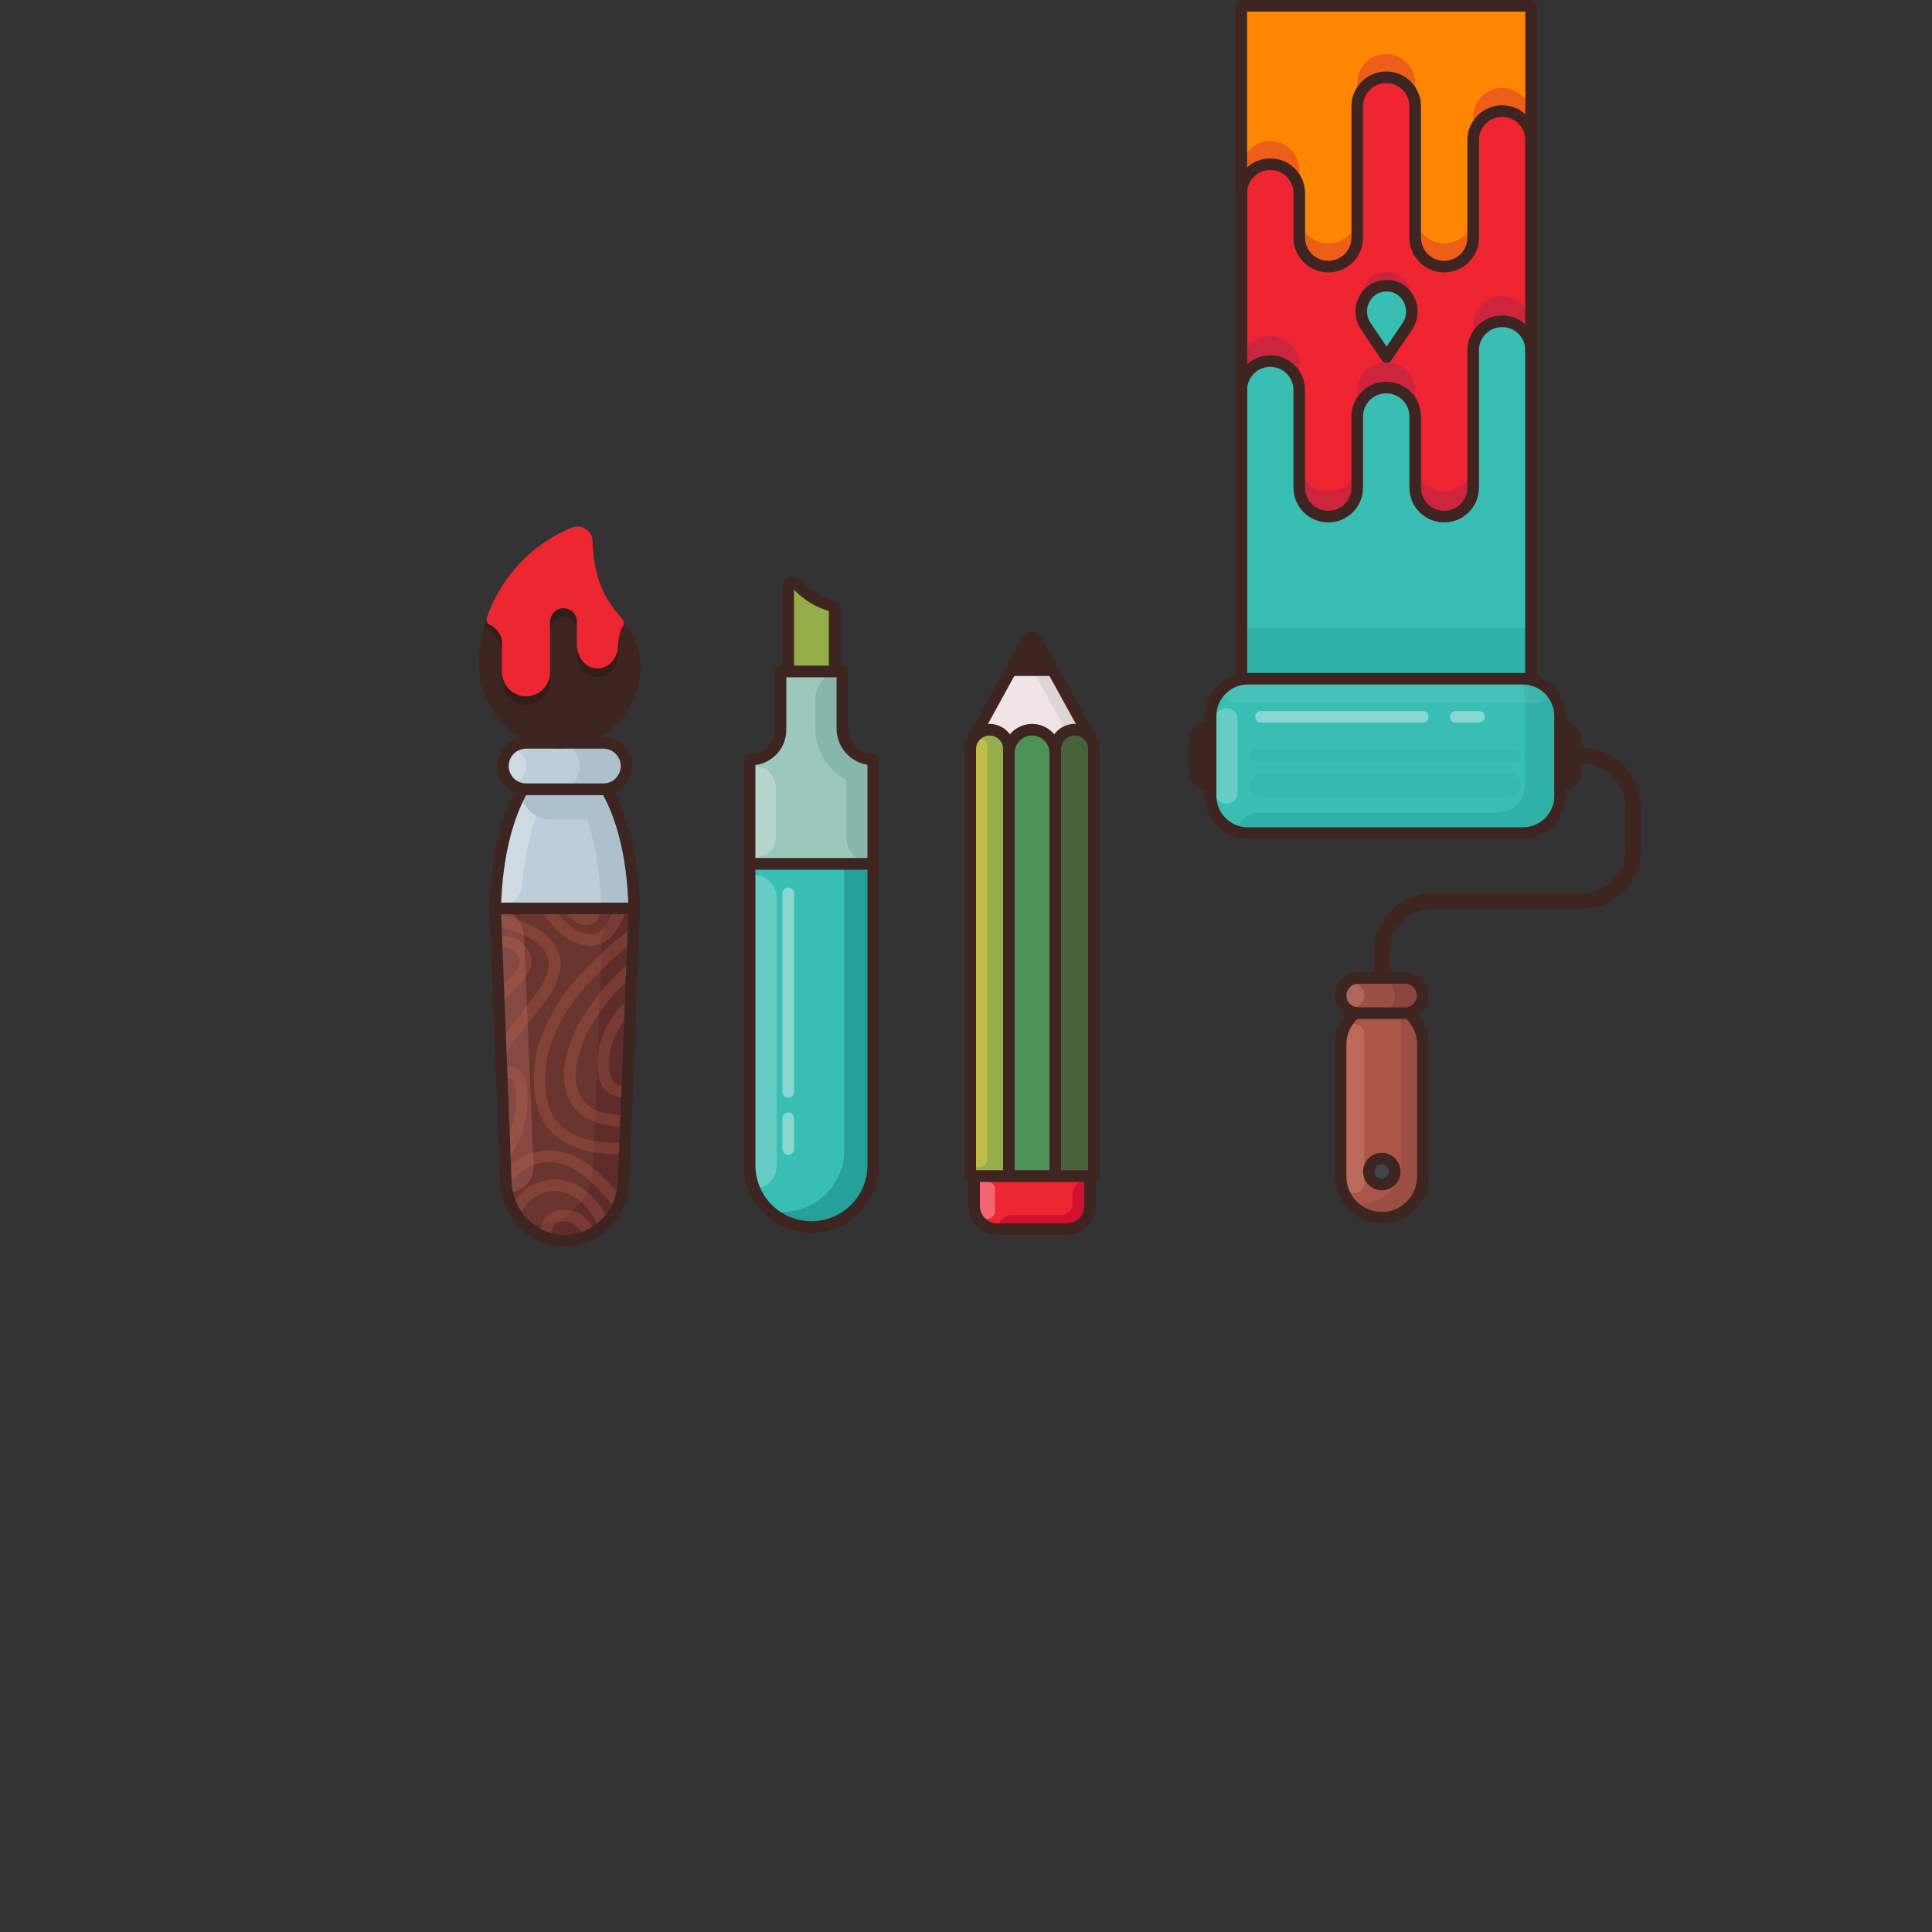 <?xml version="1.0" encoding="utf-8"?>
<!-- Generator: Adobe Illustrator 23.1.1, SVG Export Plug-In . SVG Version: 6.00 Build 0)  -->
<svg version="1.1" id="Layer_1" xmlns="http://www.w3.org/2000/svg" xmlns:xlink="http://www.w3.org/1999/xlink" x="0px" y="0px"
	 viewBox="0 0 1000 1000" style="enable-background:new 0 0 1000 1000;" xml:space="preserve">
<rect x="0" y="0" width="1000" height="1000" fill="#333333" stroke="none"/>
<style type="text/css">
	.st0{fill:#3F3D44;}
	.st1{fill:#EEF2F4;}
	.st2{fill:#FF8603;}
	.st3{fill:#ED5F18;}
	.st4{fill:#EF2531;}
	.st5{fill:#CC253D;}
	.st6{fill:none;stroke:#3F2522;stroke-width:6;stroke-linecap:round;stroke-linejoin:round;stroke-miterlimit:10;}
	.st7{fill:#38BEB3;}
	.st8{opacity:0.14;fill:#026060;enable-background:new    ;}
	.st9{fill:none;stroke:#3F2522;stroke-width:8;stroke-linecap:round;stroke-linejoin:round;stroke-miterlimit:10;}
	.st10{fill:#F1E4E5;}
	.st11{fill:#DDD4D5;}
	.st12{fill:#3F2522;}
	.st13{fill:#6B352F;}
	.st14{opacity:0.48;fill:#A35D58;enable-background:new    ;}
	.st15{fill:#602C29;}
	.st16{opacity:0.2;}
	.st17{fill:none;}
	.st18{fill:#DD795B;}
	.st19{fill:#BDCED9;}
	.st20{opacity:0.26;fill:#FFFFFF;enable-background:new    ;}
	.st21{fill:#ACC1CC;}
	.st22{opacity:0.76;fill:#301B19;enable-background:new    ;}
	.st23{opacity:0.23;fill:#FFFFFF;enable-background:new    ;}
	.st24{opacity:0.32;fill:#026060;enable-background:new    ;}
	.st25{fill:#9BC7BC;}
	.st26{opacity:0.47;fill:#72A596;enable-background:new    ;}
	.st27{fill:#94AF4A;}
	.st28{fill:#EC2731;}
	.st29{fill:#D3112E;}
	.st30{opacity:0.51;fill:#FFA4AD;enable-background:new    ;}
	.st31{fill:#48633B;}
	.st32{fill:#BFBC47;}
	.st33{fill:#4D9358;}
	.st34{opacity:5.000000e-02;fill:#026060;enable-background:new    ;}
	.st35{opacity:0.15;fill:#92D3D1;enable-background:new    ;}
	.st36{fill:#AB5647;}
	.st37{opacity:0.21;fill:#FFBBA6;enable-background:new    ;}
	.st38{fill:#9B4F45;}
	.st39{fill:#8C443E;}
	.st40{fill:none;stroke:#EC2731;stroke-width:6;stroke-linecap:round;stroke-linejoin:round;stroke-miterlimit:10;}
	
		.st41{opacity:0.4;fill:none;stroke:#FFFFFF;stroke-width:6;stroke-linecap:round;stroke-linejoin:round;stroke-miterlimit:10;enable-background:new    ;}
	.st42{fill:#3E454F;}
</style>
<rect id="XMLID_66_" x="642.5" y="3" class="st2" width="150" height="358.2"/>
<path id="XMLID_184_" class="st3" d="M762.5,60.5V111c0,8.3-6.7,15-15,15l0,0c-8.3,0-15-6.7-15-15V43c0-8.3-6.7-15-15-15l0,0
	c-8.3,0-15,6.7-15,15v68c0,8.3-6.7,15-15,15l0,0c-8.3,0-15-6.7-15-15V88c0-8.3-6.7-15-15-15l0,0c-8.3,0-15,6.7-15,15v38v11v212.2
	h150V137v-11V60.5c0-8.3-6.7-15-15-15l0,0C769.3,45.5,762.5,52.2,762.5,60.5z"/>
<path id="XMLID_161_" class="st4" d="M762.5,72.5V123c0,8.3-6.7,15-15,15l0,0c-8.3,0-15-6.7-15-15V55c0-8.3-6.7-15-15-15l0,0
	c-8.3,0-15,6.7-15,15v68c0,8.3-6.7,15-15,15l0,0c-8.3,0-15-6.7-15-15v-23c0-8.3-6.7-15-15-15l0,0c-8.3,0-15,6.7-15,15v38v11v212.2
	h150V149v-11V72.5c0-8.3-6.7-15-15-15l0,0C769.3,57.5,762.5,64.2,762.5,72.5z"/>
<path id="XMLID_176_" class="st5" d="M762.5,168.3v71.1c0,8.3-6.7,15-15,15l0,0c-8.3,0-15-6.7-15-15v-36.8c0-8.3-6.7-15-15-15l0,0
	c-8.3,0-15,6.7-15,15v36.8c0,8.3-6.7,15-15,15l0,0c-8.3,0-15-6.7-15-15v-50.5c0-8.3-6.7-15-15-15l0,0c-8.3,0-15,6.7-15,15v65.5v11
	v87.5h150v-87.5v-11v-86.1c0-8.3-6.7-15-15-15l0,0C769.3,153.3,762.5,160,762.5,168.3z"/>
<path id="XMLID_155_" class="st6" d="M762.5,72.5V123c0,8.3-6.7,15-15,15l0,0c-8.3,0-15-6.7-15-15V55c0-8.3-6.7-15-15-15l0,0
	c-8.3,0-15,6.7-15,15v68c0,8.3-6.7,15-15,15l0,0c-8.3,0-15-6.7-15-15v-23c0-8.3-6.7-15-15-15l0,0c-8.3,0-15,6.7-15,15v38v11v212.2
	h150V149v-11V72.5c0-8.3-6.7-15-15-15l0,0C769.3,57.5,762.5,64.2,762.5,72.5z"/>
<path id="XMLID_150_" class="st7" d="M762.5,181.3v71.1c0,8.3-6.7,15-15,15l0,0c-8.3,0-15-6.7-15-15v-36.8c0-8.3-6.7-15-15-15l0,0
	c-8.3,0-15,6.7-15,15v36.8c0,8.3-6.7,15-15,15l0,0c-8.3,0-15-6.7-15-15v-50.5c0-8.3-6.7-15-15-15l0,0c-8.3,0-15,6.7-15,15v65.5v11
	v87.5h150v-87.5v-11v-86.1c0-8.3-6.7-15-15-15l0,0C769.3,166.3,762.5,173,762.5,181.3z"/>
<rect id="XMLID_162_" x="642.5" y="325" class="st8" width="150" height="36.2"/>
<path id="XMLID_160_" class="st6" d="M762.5,181.3v71.1c0,8.3-6.7,15-15,15l0,0c-8.3,0-15-6.7-15-15v-36.8c0-8.3-6.7-15-15-15l0,0
	c-8.3,0-15,6.7-15,15v36.8c0,8.3-6.7,15-15,15l0,0c-8.3,0-15-6.7-15-15v-50.5c0-8.3-6.7-15-15-15l0,0c-8.3,0-15,6.7-15,15v65.5v11
	v87.5h150v-87.5v-11v-86.1c0-8.3-6.7-15-15-15l0,0C769.3,166.3,762.5,173,762.5,181.3z"/>
<rect id="XMLID_148_" x="642.5" y="3" class="st6" width="150" height="358.2"/>
<path id="XMLID_51_" class="st9" d="M715.2,514.4v-21.7c0-14.5,11.8-26.3,26.3-26.3h77.4c14.5,0,26.3-11.8,26.3-26.3v-22.7
	c0-14.5-11.8-26.3-26.3-26.3h-23.7"/>
<path id="XMLID_79_" class="st10" d="M564.4,382.1L536.2,331c-0.9-1.7-3.3-1.7-4.2,0l-28.1,51v9.2h60.5V382.1z"/>
<path id="XMLID_102_" class="st11" d="M536.3,331.1c-0.9-1.7-3.3-1.7-4.2,0l-3.1,5.7l26.2,47.5v6.9h9.3v-9.1L536.3,331.1z"/>
<path id="XMLID_27_" class="st6" d="M564.4,382.1L536.2,331c-0.9-1.7-3.3-1.7-4.2,0l-28.1,51v9.2h60.5V382.1z"/>
<path id="XMLID_50_" class="st6" d="M545,346.9l-8.7-15.8c-0.9-1.7-3.3-1.7-4.2,0l-8.7,15.8H545z"/>
<path id="XMLID_80_" class="st12" d="M545,346.9l-8.7-15.8c-0.9-1.7-3.3-1.7-4.2,0l-8.7,15.8H545z"/>
<path id="XMLID_16_" class="st13" d="M292.3,642.2L292.3,642.2c-16.2,0-29.9-13.4-30.5-30.5l-5.5-141.5h72l-5.5,141.5
	C322.2,628.8,308.5,642.2,292.3,642.2z"/>
<path id="XMLID_72_" class="st14" d="M262.5,617.3L262.5,617.3c7.8,0,14.1-6.5,13.7-14.3l-5-118.5c-0.3-8-6.9-14.3-14.9-14.3l0,0
	l5.5,141.5C261.9,613.6,262.1,615.5,262.5,617.3z"/>
<path id="XMLID_110_" class="st15" d="M328.3,470.2c-9,0-16.4,7.1-16.8,16.1L307,603.8c-0.7,17.2-14.3,30.5-30.5,30.5
	c-1.5,0-3.1-0.1-4.6-0.4c5.4,5.1,12.6,8.2,20.4,8.2l0,0c16.2,0,29.9-13.4,30.5-30.5L328.3,470.2L328.3,470.2z"/>
<g class="st16">
	<path class="st17" d="M259.4,549c-1.4,2.3-2.8,4.6-4.2,7.1c0.7-0.7,2.3-2.1,4.3-3.1L259.4,549z"/>
	<path class="st17" d="M333.2,470.8c-0.5-1.3-3.9-4.4-5.6-5.3c-0.7,0.7-1.8,2.8-2.7,4.7h3.3l-0.4,9.3
		C330.8,477,333.6,473.8,333.2,470.8z"/>
	<path class="st18" d="M297.1,534.7l-0.3,0.9c-2.7,6.8-9.8,24.9,0.6,37.9c6.1,7.6,14.9,8.7,23.4,9.7c1.1,0.1,2.1,0.3,3.2,0.4l0.2-6
		c-0.9-0.1-1.8-0.2-2.7-0.3c-8-1-14.8-1.8-19.4-7.5c-8.3-10.3-2.3-25.5,0.3-31.9l0.3-0.8c1.2-2.9,9.9-19.1,24.3-31.6l0.3-8
		C309.5,510.9,298.8,530.5,297.1,534.7z"/>
	<path class="st18" d="M284.4,595.4c-1.4,0-2.9,0.1-4.3,0.3c-7.7,1.1-13.7,5.1-18.5,10.3l0.2,5.7c0,1.1,0.1,2.1,0.3,3.2
		c4.6-6.6,10.6-12.1,18.8-13.2c10.1-1.4,20.1,2.2,38.1,24.2c1.1-2,1.9-4.1,2.6-6.3C309.1,604.6,297.8,595.4,284.4,595.4z"/>
	<path class="st18" d="M274.9,527.8c10.3-13,18.4-23.3,14.2-34.8c-4.4-12.1-19.3-16.9-32.7-20.3l0.2,6.3c11.5,3,23.6,7.3,26.8,16.1
		c3,8.4-3.8,17-13.3,29c-3.5,4.4-7.3,9.3-11.2,14.8l0.4,10.2C264.5,540.9,270,534,274.9,527.8z"/>
	<path class="st18" d="M306.7,478.1c2-0.9,2.8-2.2,3.1-3.2c0.5-1.6,0.1-3.2-0.6-4.7h-6.9c0.2,0.3,0.3,0.5,0.4,0.7
		c0.3,0.6,0.8,1.3,1,1.9c-1.4,0.2-3.1-0.9-4.9-2.6h-8.3C295.7,476,300.8,480.8,306.7,478.1z"/>
	<path class="st18" d="M275,496.2c-0.8-5.7-5.8-9-6.3-9.3c-3.2-2.1-7.3-2.9-11.8-2.4l0.2,6c3.3-0.4,6.1,0,8.3,1.4
		c0.9,0.6,3.2,2.5,3.6,5.1c0.5,3.7-3.6,7.6-7.6,11.4c-1.1,1-2.3,2.2-3.5,3.4l0.3,8.1c2.8-2.7,5.2-5.1,7.3-7.1
		C270.4,508.2,275.9,502.9,275,496.2z"/>
	<path class="st18" d="M306,483.6c-8,0-14.3-6.8-19.5-13.4H279c0.1,0.2,0.3,0.4,0.4,0.6c6.1,8,14.4,18.8,26.6,18.8
		c9.9,0,14.7-10.2,18.1-17.6c0.3-0.6,0.5-1.2,0.8-1.8h-6.6C315.5,476.4,311.9,483.6,306,483.6z"/>
	<path class="st18" d="M287,578.8c-4.3-6.5-5.7-16.1-4.2-28.7c1.9-15.4,13.3-31.8,19.2-38.4c10.9-12.1,21.4-20.9,25.7-24.4l0.3-8
		c-0.7,0.6-1.3,1.1-1.9,1.6c-0.6,0.4-14,10.6-28.5,26.7c-6.3,7-18.6,24.8-20.6,41.6c-1.7,14,0.1,25,5.2,32.7
		c6.6,10.1,20.4,15.5,37.1,15.5c1.4,0,2.8,0,4.2-0.1l0.2-6C306.8,592.6,293.1,588.2,287,578.8z"/>
	<path class="st18" d="M309.6,544.6l0,0.2c-1.7,12.8,2.1,18.5,5.5,20.9c2.3,1.7,5.1,2.4,8.2,2.4c0.4,0,0.8,0,1.2,0l0.2-6
		c-2.4,0.2-4.5-0.1-6.1-1.2c-1.7-1.2-4.5-4.9-3.1-15.3l0-0.1c1.2-7.9,5.6-15.4,10.6-20.8l0.3-8.5
		C318.8,522.3,311.3,532.9,309.6,544.6z"/>
	<path class="st18" d="M263.9,558c0.2,0,0.8,0.1,1.5,1.3c1.9,3,3,17-2.4,28.8c-0.6,1.3-1.3,2.6-2,3.7l0.4,9
		c2.7-2.7,5.3-6.1,7.2-10.3c4.5-9.9,6.4-27.5,2-34.4c-1.9-3-4.3-3.9-5.9-4.1c-1.8-0.2-3.6,0.3-5.1,1l0.3,7
		C261.1,558.8,262.8,557.8,263.9,558z"/>
	<path class="st18" d="M304.3,617.3c-2.2-1.8-7.9-6.4-16.3-6.8c-0.3,0-7.3-0.2-13.9,3.7c-3.8,2.3-6.9,5.8-9.3,10
		c1,2.2,2.3,4.2,3.7,6.1c1.9-4.7,4.8-8.7,8.6-11c5-3,10.6-2.9,10.6-2.9c6.3,0.3,10.8,3.9,12.8,5.4c0,0,3.5,2.8,6.8,8.3
		c1.1,1.9,2.1,3.8,2.9,5.8c1.7-1.3,3.3-2.7,4.7-4.4C310.5,622.3,304.7,617.6,304.3,617.3z"/>
	<path class="st18" d="M296.8,626.8c-4.6-1.3-10.9-0.8-14.5,3.6c-2,2.5-2.9,5.7-2.6,9c2.1,1,4.3,1.7,6.5,2.2c-1-2.9-0.6-5.7,0.7-7.4
		c2-2.4,6-2.3,8.1-1.6c3.3,1,5.9,3.9,7.4,7.8c1.9-0.7,3.7-1.6,5.4-2.6C305.7,632.4,301.8,628.3,296.8,626.8z"/>
</g>
<path id="XMLID_42_" class="st19" d="M328.3,470.2c-24,0-48,0-72,0c0.7-27.3,6.4-47.9,14.3-61.7c14.4,0,28.9,0,43.3,0
	C321.9,422.3,327.6,442.8,328.3,470.2z"/>
<path id="XMLID_179_" class="st20" d="M270.7,408.5c-7.9,13.8-13.6,34.3-14.3,61.7l0,0c7.2,0,13.3-5.5,13.9-12.7
	c1.9-21.1,7-37.4,13.6-48.9h-13.2V408.5z"/>
<path id="XMLID_26_" class="st21" d="M315.8,424.2h-30.9c-8.5,0-15.4-6.9-15.4-15.4v-0.3h46.3V424.2z"/>
<path id="XMLID_75_" class="st21" d="M314,408.5c-5.7,0-11.4,0-17.1,0c7.9,13.8,13.6,34.3,14.3,61.7c5.7,0,11.4,0,17.1,0
	C327.6,442.8,321.9,422.3,314,408.5z"/>
<path id="XMLID_7_" class="st6" d="M328.3,470.2c-24,0-48,0-72,0c0.7-27.3,6.4-47.9,14.3-61.7c14.4,0,28.9,0,43.3,0
	C321.9,422.3,327.6,442.8,328.3,470.2z"/>
<path id="XMLID_34_" class="st19" d="M312.3,408.5h-40c-6.6,0-12-5.4-12-12l0,0c0-6.6,5.4-12,12-12h40c6.6,0,12,5.4,12,12l0,0
	C324.3,403.1,319,408.5,312.3,408.5z"/>
<ellipse id="XMLID_142_" class="st20" cx="266.3" cy="396.5" rx="6.1" ry="8"/>
<path id="XMLID_138_" class="st21" d="M312.3,384.5h-24.2c6.6,0,12,5.4,12,12s-5.4,12-12,12h24.2c6.6,0,12-5.4,12-12
	S319,384.5,312.3,384.5z"/>
<path id="XMLID_8_" class="st6" d="M312.3,408.5h-40c-6.6,0-12-5.4-12-12l0,0c0-6.6,5.4-12,12-12h40c6.6,0,12,5.4,12,12l0,0
	C324.3,403.1,319,408.5,312.3,408.5z"/>
<path id="XMLID_33_" class="st12" d="M314.3,315.5c4.7,6.5,12.3,13,13.9,24.8c0.6,4.6,0.4,9.5-0.7,14.4c-3.7,15.3-21,31.5-41.4,29.5
	c-20.9-2-37.7-22.4-35-45.8c0.7-6.7,3.5-25.8,18.7-42.9c9.3-10.5,19.8-16.3,27.3-19.4c3.1-1.3,6.5,0.9,6.6,4.3
	C304.2,297.9,309.3,308.7,314.3,315.5z"/>
<path id="XMLID_10_" class="st6" d="M314.3,315.5c4.7,6.5,12.3,13,13.9,24.8c0.6,4.6,0.4,9.5-0.7,14.4c-3.7,15.3-21,31.5-41.4,29.5
	c-20.9-2-37.7-22.4-35-45.8c0.7-6.7,3.5-25.8,18.7-42.9c9.3-10.5,19.8-16.3,27.3-19.4c3.1-1.3,6.5,0.9,6.6,4.3
	C304.2,297.9,309.3,308.7,314.3,315.5z"/>
<path id="XMLID_2_" class="st22" d="M319.9,338.6c0-0.2,0-0.3,0-0.5s0.1-0.5,0.1-0.7c0.1-0.5,0.1-1.1,0.2-1.6c0-0.2,0.1-0.4,0.1-0.6
	c0.5-2.7,1.2-10.9,2.3-13.4c-1.8-0.3-3.4,4.3-4.5,2.9c-1.4-1.7-2.7-3.2-3.8-4.8c-5-6.8-10.1-17.6-10.6-35.2
	c-0.1-3.4-3.5-5.6-6.6-4.3c-7.5,3.1-18,8.9-27.3,19.4c-7.7,8.6-16.5,12.5-19,24.4c0.4,0.1,9.1,7.3,9.1,12.8v15.1
	c0,6.8,5.4,12.7,12.2,12.8c7,0.1,12.7-5.5,12.7-12.4v-26c0-3.8,2.9-7.1,6.7-7.2c3.9-0.1,7.2,3,7.2,6.9v11.9
	c0,6.9,4.8,12.4,10.7,12.4c5.4,0,9.9-4.7,10.6-10.7C319.8,339.4,319.9,339,319.9,338.6z"/>
<path id="XMLID_1_" class="st6" d="M292.3,642.2L292.3,642.2c-16.2,0-29.9-13.4-30.5-30.5l-5.5-141.5h72l-5.5,141.5
	C322.2,628.8,308.5,642.2,292.3,642.2z"/>
<path id="XMLID_82_" class="st7" d="M420,635.1L420,635.1c-17.7,0-32-14.3-32-32v-156h64v156C452,620.8,437.7,635.1,420,635.1z"/>
<path id="XMLID_92_" class="st23" d="M390,615.3L390,615.3V452.7l0,0c6.6,0,12,5.4,12,12v138.7C402,610,396.6,615.3,390,615.3z"/>
<path id="XMLID_109_" class="st24" d="M437,447.1v148.2c0,17.7-14.3,32-32,32l0,0c-2.3,0-4.5-0.2-6.7-0.7c5.7,5.3,13.3,8.5,21.7,8.5
	l0,0c17.7,0,32-14.3,32-32v-156L437,447.1L437,447.1z"/>
<path id="XMLID_9_" class="st6" d="M420,635.1L420,635.1c-17.7,0-32-14.3-32-32v-156h64v156C452,620.8,437.7,635.1,420,635.1z"/>
<path id="XMLID_29_" class="st25" d="M436,377.1v-29.6h-32v29.6c0,8.8-7.2,16-16,16l0,0v54h64v-54l0,0
	C443.2,393.1,436,385.9,436,377.1z"/>
<path id="XMLID_93_" class="st20" d="M391,443.7h-0.7v-47.2l0,0c6.3,0,11.3,5.1,11.3,11.3V433C401.7,438.9,396.9,443.7,391,443.7z"
	/>
<path id="XMLID_100_" class="st26" d="M436,377.1v-29.6l0,0c-7.7,0-14,6.3-14,14v15.6c0,11.5,6.5,21.5,16,26.5v29.5
	c0,7.7,6.3,14,14,14l0,0v-54C443.2,393.1,436,385.9,436,377.1z"/>
<path id="XMLID_83_" class="st6" d="M436,377.1v-29.6h-32v30.3c0,8.5-6.9,15.3-15.3,15.3H388v54h64v-54l0,0
	C443.2,393.1,436,385.9,436,377.1z"/>
<path id="XMLID_86_" class="st27" d="M408,302.9v44.7h24V314c-8.1-1.8-15.2-6.2-20.3-12.4C410.5,300,408,300.9,408,302.9z"/>
<path id="XMLID_30_" class="st6" d="M408,303.7v43.8h24v-33.6c-7.8-1.7-14.7-6-19.8-11.8C410.8,300.4,408,301.4,408,303.7z"/>
<path id="XMLID_81_" class="st28" d="M552.2,636.2h-36c-6.6,0-12-5.4-12-12v-15.5h60v15.5C564.2,630.8,558.8,636.2,552.2,636.2z"/>
<path id="XMLID_94_" class="st29" d="M555,618.8v4.7c0,2.9-2.4,5.3-5.3,5.3h-25.6c-4.1,0-7.5,3.3-7.5,7.5l0,0h35.5
	c6.6,0,12-5.4,12-12V610h-0.4C558.9,610,555,613.9,555,618.8z"/>
<path id="XMLID_69_" class="st30" d="M511.1,630.8L511.1,630.8c-2.2,0-3.9-1.8-3.9-3.9v-15.3h3.9c2.2,0,3.9,1.8,3.9,3.9
	c0,3.3,0,8.1,0,11.4C515,629,513.2,630.8,511.1,630.8z"/>
<path id="XMLID_25_" class="st6" d="M552.2,636.2h-36c-6.6,0-12-5.4-12-12v-15.5h60v15.5C564.2,630.8,558.8,636.2,552.2,636.2z"/>
<path id="XMLID_70_" class="st31" d="M566.2,608.7h-20v-221c0-5.5,4.5-10,10-10l0,0c5.5,0,10,4.5,10,10V608.7z"/>
<path id="XMLID_23_" class="st6" d="M566.2,608.7h-20v-221c0-5.5,4.5-10,10-10l0,0c5.5,0,10,4.5,10,10V608.7z"/>
<path id="XMLID_78_" class="st27" d="M522.2,608.7h-20v-221c0-5.5,4.5-10,10-10l0,0c5.5,0,10,4.5,10,10V608.7z"/>
<path id="XMLID_96_" class="st32" d="M506.9,604.2L506.9,604.2c-2.3,0-4.2-1.9-4.2-4.2V386.5c0-2.3,1.9-4.2,4.2-4.2l0,0
	c2.3,0,4.2,1.9,4.2,4.2V600C511.1,602.3,509.2,604.2,506.9,604.2z"/>
<path id="XMLID_32_" class="st6" d="M522.2,608.7h-20v-221c0-5.5,4.5-10,10-10l0,0c5.5,0,10,4.5,10,10V608.7z"/>
<path id="XMLID_77_" class="st33" d="M546.2,608.7h-24v-219c0-6.6,5.4-12,12-12l0,0c6.6,0,12,5.4,12,12V608.7z"/>
<path id="XMLID_38_" class="st6" d="M546.2,608.7h-24v-219c0-6.6,5.4-12,12-12l0,0c6.6,0,12,5.4,12,12V608.7z"/>
<path id="XMLID_87_" class="st7" d="M788.3,431.2H645.9c-10.7,0-19.3-8.7-19.3-19.3v-41.3c0-10.7,8.7-19.3,19.3-19.3h142.3
	c10.7,0,19.3,8.7,19.3,19.3v41.3C807.6,422.5,798.9,431.2,788.3,431.2z"/>
<path id="XMLID_185_" class="st23" d="M634.8,416L634.8,416c-3.2,0-5.8-2.6-5.8-5.8v-38c0-3.2,2.6-5.8,5.8-5.8l0,0
	c3.2,0,5.8,2.6,5.8,5.8v38C640.7,413.4,638.1,416,634.8,416z"/>
<path id="XMLID_73_" class="st34" d="M780.8,412.4H653.3c-3.4,0-6.2-2.8-6.2-6.2l0,0c0-3.4,2.8-6.2,6.2-6.2h127.5
	c3.4,0,6.2,2.8,6.2,6.2l0,0C787,409.6,784.2,412.4,780.8,412.4z"/>
<path id="XMLID_113_" class="st34" d="M783.9,394.3H650.3c-1.7,0-3.1-1.4-3.1-3.1l0,0c0-1.7,1.4-3.1,3.1-3.1H784
	c1.7,0,3.1,1.4,3.1,3.1l0,0C787,393,785.6,394.3,783.9,394.3z"/>
<path id="XMLID_153_" class="st8" d="M788.3,351.2h-1.1c1.3,2.6,2.1,5.5,2.1,8.7V406c0,8-6.5,14.6-14.6,14.6H651.3
	c-5.9,0-10.7,4.8-10.7,10.7l0,0h147.6c10.7,0,19.3-8.7,19.3-19.3v-41.3C807.6,359.8,798.9,351.2,788.3,351.2z"/>
<path id="XMLID_104_" class="st35" d="M795.6,364h-157c-2.9,0-5.2-2.3-5.2-5.2l0,0c0-2.9,2.3-5.2,5.2-5.2h157c2.9,0,5.2,2.3,5.2,5.2
	l0,0C800.8,361.7,798.5,364,795.6,364z"/>
<path id="XMLID_31_" class="st6" d="M788.3,431.2H645.9c-10.7,0-19.3-8.7-19.3-19.3v-41.3c0-10.7,8.7-19.3,19.3-19.3h142.3
	c10.7,0,19.3,8.7,19.3,19.3v41.3C807.6,422.5,798.9,431.2,788.3,431.2z"/>
<path id="XMLID_43_" class="st36" d="M715.2,630.3L715.2,630.3c-11.7,0-21.3-9.5-21.3-21.3v-68.4c0-11.7,9.5-21.3,21.3-21.3l0,0
	c11.7,0,21.3,9.5,21.3,21.3V609C736.4,620.8,726.9,630.3,715.2,630.3z"/>
<path id="XMLID_28_" class="st37" d="M700.8,617.5L700.8,617.5c-3,0-5.4-2.4-5.4-5.4v-76.7c0-3,2.4-5.4,5.4-5.4l0,0
	c3,0,5.4,2.4,5.4,5.4v76.7C706.2,615.1,703.8,617.5,700.8,617.5z"/>
<path id="XMLID_91_" class="st38" d="M720.6,520.1c3,3.7,4.9,8.4,4.9,13.5V602c0,11.7-9.5,21.3-21.3,21.3l0,0
	c-1.9,0-3.7-0.3-5.4-0.7c3.9,4.7,9.8,7.7,16.4,7.7l0,0c11.7,0,21.3-9.5,21.3-21.3v-68.4C736.4,530.8,729.7,522.5,720.6,520.1z"/>
<path id="XMLID_88_" class="st6" d="M715.2,630.3L715.2,630.3c-11.7,0-21.3-9.5-21.3-21.3v-68.4c0-11.7,9.5-21.3,21.3-21.3l0,0
	c11.7,0,21.3,9.5,21.3,21.3V609C736.4,620.8,726.9,630.3,715.2,630.3z"/>
<path id="XMLID_89_" class="st38" d="M727.3,524.4H703c-5,0-9.1-4.1-9.1-9.1l0,0c0-5,4.1-9.1,9.1-9.1h24.3c5,0,9.1,4.1,9.1,9.1l0,0
	C736.4,520.3,732.3,524.4,727.3,524.4z"/>
<ellipse id="XMLID_156_" class="st37" cx="700.1" cy="515.2" rx="6.2" ry="6.2"/>
<path id="XMLID_166_" class="st39" d="M727.3,506.1H713c5,0,9.1,4.1,9.1,9.1l0,0c0,5-4.1,9.1-9.1,9.1h14.3c5,0,9.1-4.1,9.1-9.1l0,0
	C736.4,510.2,732.3,506.1,727.3,506.1z"/>
<path id="XMLID_45_" class="st6" d="M727.3,524.4H703c-5,0-9.1-4.1-9.1-9.1l0,0c0-5,4.1-9.1,9.1-9.1h24.3c5,0,9.1,4.1,9.1,9.1l0,0
	C736.4,520.3,732.3,524.4,727.3,524.4z"/>
<path id="XMLID_76_" class="st6" d="M626.6,406.2h-1.2c-3.8,0-6.8-3.1-6.8-6.8V383c0-3.8,3.1-6.8,6.8-6.8h1.2V406.2z"/>
<path id="XMLID_68_" class="st12" d="M626.6,406.2h-1.2c-3.8,0-6.8-3.1-6.8-6.8V383c0-3.8,3.1-6.8,6.8-6.8h1.2V406.2z"/>
<path id="XMLID_90_" class="st6" d="M807.6,406.2h1.2c3.8,0,6.8-3.1,6.8-6.8V383c0-3.8-3.1-6.8-6.8-6.8h-1.2V406.2z"/>
<path id="XMLID_74_" class="st12" d="M807.6,406.2h1.2c3.8,0,6.8-3.1,6.8-6.8V383c0-3.8-3.1-6.8-6.8-6.8h-1.2V406.2z"/>
<path id="XMLID_56_" class="st40" d="M319.9,322.5c-2-2.5-4-4.8-5.6-7.1c-5-6.8-10.1-17.5-10.6-35.2c-0.1-3.4-3.5-5.6-6.7-4.3
	c-7.5,3.1-18,8.9-27.3,19.4c-7.7,8.6-12.2,17.7-14.9,25.4l0,0"/>
<path id="XMLID_71_" class="st28" d="M319.9,334.1c0-0.2,0-0.3,0-0.5s0.1-0.5,0.1-0.7c0.1-0.5,0.1-1.1,0.2-1.6
	c0-0.2,0.1-0.4,0.1-0.6c0.5-2.7,1.2-5.4,2.3-7.9c-1.8-0.3-3.4-1.2-4.5-2.6c-1.4-1.7-2.7-3.2-3.8-4.8c-5-6.8-10.1-17.6-10.6-35.2
	c-0.1-3.4-3.5-5.6-6.6-4.3c-7.5,3.1-18,8.9-27.3,19.4c-7.7,8.6-13.2,20.5-15.9,28.3c0.4,0.1,5.9,3.4,5.9,8.9v15.1
	c0,6.8,5.4,12.7,12.2,12.8c7,0.1,12.7-5.5,12.7-12.4v-26c0-3.8,2.9-7.1,6.7-7.2c3.9-0.1,7.2,3,7.2,6.9v11.9
	c0,6.9,4.8,12.4,10.7,12.4c5.4,0,9.9-4.7,10.6-10.7C319.8,335,319.9,334.6,319.9,334.1z"/>
<line id="XMLID_135_" class="st41" x1="408" y1="578.8" x2="408" y2="594.7"/>
<line id="XMLID_118_" class="st41" x1="408" y1="462.4" x2="408" y2="565.2"/>
<path id="XMLID_106_" class="st41" d="M285.4,607.2"/>
<path id="XMLID_111_" class="st5" d="M717.7,177.8L717.7,177.8l-10.8-16c-5.7-8.4-0.4-20.2,9.8-20.9c0.3,0,0.7,0,1,0l0,0
	c0.3,0,0.7,0,1,0c10.1,0.7,15.4,12.4,9.8,20.9L717.7,177.8z"/>
<path id="XMLID_170_" class="st7" d="M717.7,184.8L717.7,184.8l-10.8-16c-5.7-8.4-0.4-20.2,9.8-20.9c0.3,0,0.7,0,1,0l0,0
	c0.3,0,0.7,0,1,0c10.1,0.7,15.4,12.4,9.8,20.9L717.7,184.8z"/>
<path id="XMLID_175_" class="st6" d="M717.7,184.8L717.7,184.8l-10.8-16c-5.7-8.4-0.4-20.2,9.8-20.9c0.3,0,0.7,0,1,0l0,0
	c0.3,0,0.7,0,1,0c10.1,0.7,15.4,12.4,9.8,20.9L717.7,184.8z"/>
<path id="XMLID_195_" class="st41" d="M652.7,393.7"/>
<path id="XMLID_193_" class="st41" d="M652.7,371"/>
<path id="XMLID_189_" class="st41" d="M652.7,416"/>
<line id="XMLID_158_" class="st41" x1="652.7" y1="371" x2="736.4" y2="371"/>
<line id="XMLID_163_" class="st41" x1="753.5" y1="371" x2="765.5" y2="371"/>
<circle id="XMLID_165_" class="st42" cx="715.2" cy="606.4" r="6.7"/>
<circle id="XMLID_164_" class="st6" cx="715.2" cy="606.4" r="6.7"/>
</svg>
